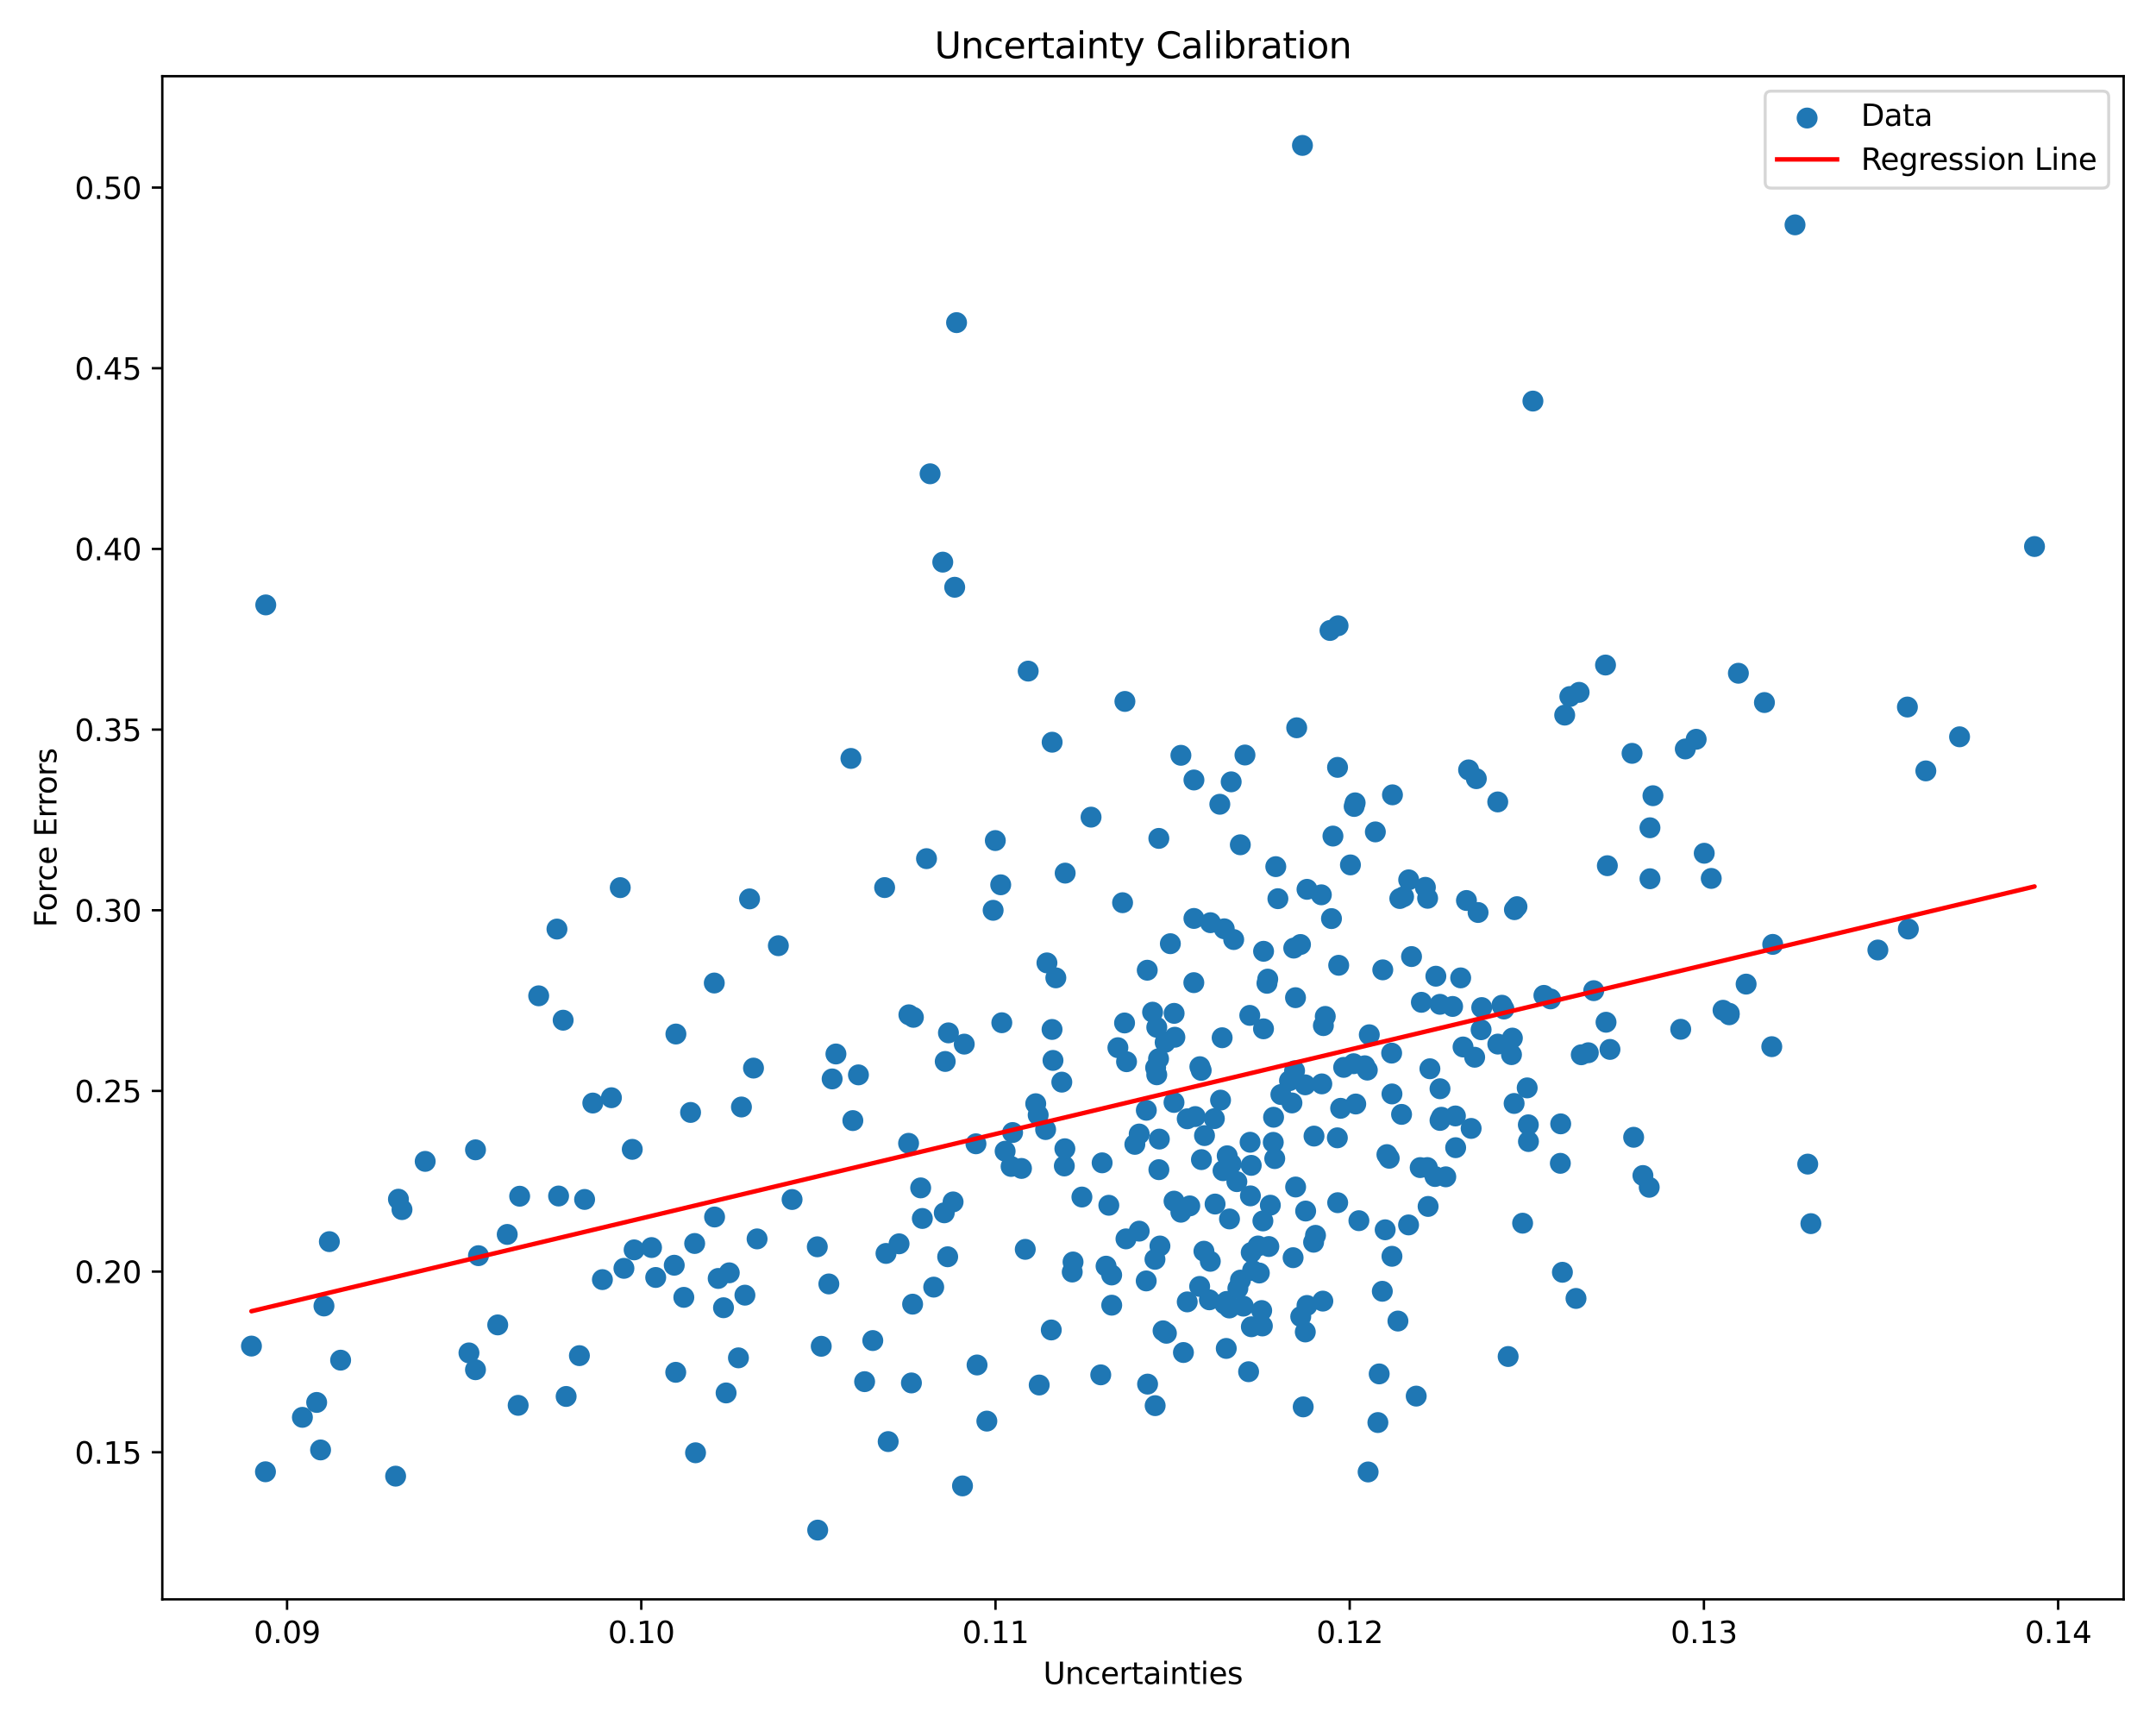 <?xml version="1.0" encoding="utf-8" standalone="no"?>
<!DOCTYPE svg PUBLIC "-//W3C//DTD SVG 1.1//EN"
  "http://www.w3.org/Graphics/SVG/1.1/DTD/svg11.dtd">
<svg xmlns:xlink="http://www.w3.org/1999/xlink" width="720pt" height="576pt" viewBox="0 0 720 576" xmlns="http://www.w3.org/2000/svg" version="1.1">
 <defs>
  <style type="text/css">*{stroke-linejoin: round; stroke-linecap: butt}</style>
 </defs>
 <g id="figure_1">
  <g id="patch_1">
   <path d="M 0 576 
L 720 576 
L 720 0 
L 0 0 
z
" style="fill: #ffffff"/>
  </g>
  <g id="axes_1">
   <g id="patch_2">
    <path d="M 54.2 534.04 
L 709.2 534.04 
L 709.2 25.44 
L 54.2 25.44 
z
" style="fill: #ffffff"/>
   </g>
   <g id="PathCollection_1">
    <defs>
     <path id="mfad37b69a9" d="M 0 3 
C 0.796 3 1.559 2.684 2.121 2.121 
C 2.684 1.559 3 0.796 3 0 
C 3 -0.796 2.684 -1.559 2.121 -2.121 
C 1.559 -2.684 0.796 -3 0 -3 
C -0.796 -3 -1.559 -2.684 -2.121 -2.121 
C -2.684 -1.559 -3 -0.796 -3 0 
C -3 0.796 -2.684 1.559 -2.121 2.121 
C -1.559 2.684 -0.796 3 0 3 
z
" style="stroke: #1f77b4"/>
    </defs>
    <g clip-path="url(#p75453ca74e)">
     <use xlink:href="#mfad37b69a9" x="204.183" y="366.544" style="fill: #1f77b4; stroke: #1f77b4"/>
     <use xlink:href="#mfad37b69a9" x="517.806" y="333.55" style="fill: #1f77b4; stroke: #1f77b4"/>
     <use xlink:href="#mfad37b69a9" x="304.371" y="461.781" style="fill: #1f77b4; stroke: #1f77b4"/>
     <use xlink:href="#mfad37b69a9" x="501.569" y="335.662" style="fill: #1f77b4; stroke: #1f77b4"/>
     <use xlink:href="#mfad37b69a9" x="242.481" y="465.12" style="fill: #1f77b4; stroke: #1f77b4"/>
     <use xlink:href="#mfad37b69a9" x="532.23" y="330.797" style="fill: #1f77b4; stroke: #1f77b4"/>
     <use xlink:href="#mfad37b69a9" x="107.058" y="484.153" style="fill: #1f77b4; stroke: #1f77b4"/>
     <use xlink:href="#mfad37b69a9" x="329.56" y="474.526" style="fill: #1f77b4; stroke: #1f77b4"/>
     <use xlink:href="#mfad37b69a9" x="480.893" y="363.546" style="fill: #1f77b4; stroke: #1f77b4"/>
     <use xlink:href="#mfad37b69a9" x="392.101" y="338.375" style="fill: #1f77b4; stroke: #1f77b4"/>
     <use xlink:href="#mfad37b69a9" x="425.702" y="386.871" style="fill: #1f77b4; stroke: #1f77b4"/>
     <use xlink:href="#mfad37b69a9" x="225.72" y="345.274" style="fill: #1f77b4; stroke: #1f77b4"/>
     <use xlink:href="#mfad37b69a9" x="361.303" y="399.705" style="fill: #1f77b4; stroke: #1f77b4"/>
     <use xlink:href="#mfad37b69a9" x="319.447" y="107.73" style="fill: #1f77b4; stroke: #1f77b4"/>
     <use xlink:href="#mfad37b69a9" x="186.542" y="399.365" style="fill: #1f77b4; stroke: #1f77b4"/>
     <use xlink:href="#mfad37b69a9" x="386.898" y="353.528" style="fill: #1f77b4; stroke: #1f77b4"/>
     <use xlink:href="#mfad37b69a9" x="351.648" y="354.091" style="fill: #1f77b4; stroke: #1f77b4"/>
     <use xlink:href="#mfad37b69a9" x="434.957" y="48.558" style="fill: #1f77b4; stroke: #1f77b4"/>
     <use xlink:href="#mfad37b69a9" x="421.971" y="317.647" style="fill: #1f77b4; stroke: #1f77b4"/>
     <use xlink:href="#mfad37b69a9" x="480.88" y="335.355" style="fill: #1f77b4; stroke: #1f77b4"/>
     <use xlink:href="#mfad37b69a9" x="284.809" y="374.18" style="fill: #1f77b4; stroke: #1f77b4"/>
     <use xlink:href="#mfad37b69a9" x="432.675" y="396.358" style="fill: #1f77b4; stroke: #1f77b4"/>
     <use xlink:href="#mfad37b69a9" x="444.647" y="306.733" style="fill: #1f77b4; stroke: #1f77b4"/>
     <use xlink:href="#mfad37b69a9" x="452.555" y="268.081" style="fill: #1f77b4; stroke: #1f77b4"/>
     <use xlink:href="#mfad37b69a9" x="417.471" y="381.412" style="fill: #1f77b4; stroke: #1f77b4"/>
     <use xlink:href="#mfad37b69a9" x="474.671" y="334.683" style="fill: #1f77b4; stroke: #1f77b4"/>
     <use xlink:href="#mfad37b69a9" x="536.166" y="222.065" style="fill: #1f77b4; stroke: #1f77b4"/>
     <use xlink:href="#mfad37b69a9" x="528.066" y="352.202" style="fill: #1f77b4; stroke: #1f77b4"/>
     <use xlink:href="#mfad37b69a9" x="272.938" y="416.322" style="fill: #1f77b4; stroke: #1f77b4"/>
     <use xlink:href="#mfad37b69a9" x="464.743" y="351.648" style="fill: #1f77b4; stroke: #1f77b4"/>
     <use xlink:href="#mfad37b69a9" x="408.838" y="310.136" style="fill: #1f77b4; stroke: #1f77b4"/>
     <use xlink:href="#mfad37b69a9" x="575.414" y="337.34" style="fill: #1f77b4; stroke: #1f77b4"/>
     <use xlink:href="#mfad37b69a9" x="487.798" y="326.527" style="fill: #1f77b4; stroke: #1f77b4"/>
     <use xlink:href="#mfad37b69a9" x="375.665" y="234.218" style="fill: #1f77b4; stroke: #1f77b4"/>
     <use xlink:href="#mfad37b69a9" x="592.005" y="315.346" style="fill: #1f77b4; stroke: #1f77b4"/>
     <use xlink:href="#mfad37b69a9" x="409.511" y="450.26" style="fill: #1f77b4; stroke: #1f77b4"/>
     <use xlink:href="#mfad37b69a9" x="417.846" y="418.223" style="fill: #1f77b4; stroke: #1f77b4"/>
     <use xlink:href="#mfad37b69a9" x="376.211" y="354.518" style="fill: #1f77b4; stroke: #1f77b4"/>
     <use xlink:href="#mfad37b69a9" x="468.055" y="372.108" style="fill: #1f77b4; stroke: #1f77b4"/>
     <use xlink:href="#mfad37b69a9" x="463.164" y="385.539" style="fill: #1f77b4; stroke: #1f77b4"/>
     <use xlink:href="#mfad37b69a9" x="259.935" y="315.784" style="fill: #1f77b4; stroke: #1f77b4"/>
     <use xlink:href="#mfad37b69a9" x="387.01" y="390.565" style="fill: #1f77b4; stroke: #1f77b4"/>
     <use xlink:href="#mfad37b69a9" x="417.578" y="399.322" style="fill: #1f77b4; stroke: #1f77b4"/>
     <use xlink:href="#mfad37b69a9" x="337.657" y="389.494" style="fill: #1f77b4; stroke: #1f77b4"/>
     <use xlink:href="#mfad37b69a9" x="636.98" y="236.091" style="fill: #1f77b4; stroke: #1f77b4"/>
     <use xlink:href="#mfad37b69a9" x="426.05" y="289.383" style="fill: #1f77b4; stroke: #1f77b4"/>
     <use xlink:href="#mfad37b69a9" x="545.558" y="379.754" style="fill: #1f77b4; stroke: #1f77b4"/>
     <use xlink:href="#mfad37b69a9" x="382.815" y="370.735" style="fill: #1f77b4; stroke: #1f77b4"/>
     <use xlink:href="#mfad37b69a9" x="436.024" y="404.383" style="fill: #1f77b4; stroke: #1f77b4"/>
     <use xlink:href="#mfad37b69a9" x="510.008" y="363.26" style="fill: #1f77b4; stroke: #1f77b4"/>
     <use xlink:href="#mfad37b69a9" x="355.432" y="389.331" style="fill: #1f77b4; stroke: #1f77b4"/>
     <use xlink:href="#mfad37b69a9" x="462.58" y="410.644" style="fill: #1f77b4; stroke: #1f77b4"/>
     <use xlink:href="#mfad37b69a9" x="461.782" y="323.847" style="fill: #1f77b4; stroke: #1f77b4"/>
     <use xlink:href="#mfad37b69a9" x="441.766" y="434.456" style="fill: #1f77b4; stroke: #1f77b4"/>
     <use xlink:href="#mfad37b69a9" x="349.187" y="377.173" style="fill: #1f77b4; stroke: #1f77b4"/>
     <use xlink:href="#mfad37b69a9" x="386.996" y="279.953" style="fill: #1f77b4; stroke: #1f77b4"/>
     <use xlink:href="#mfad37b69a9" x="225.167" y="422.478" style="fill: #1f77b4; stroke: #1f77b4"/>
     <use xlink:href="#mfad37b69a9" x="158.79" y="457.37" style="fill: #1f77b4; stroke: #1f77b4"/>
     <use xlink:href="#mfad37b69a9" x="569.133" y="284.913" style="fill: #1f77b4; stroke: #1f77b4"/>
     <use xlink:href="#mfad37b69a9" x="396.472" y="373.581" style="fill: #1f77b4; stroke: #1f77b4"/>
     <use xlink:href="#mfad37b69a9" x="481.378" y="373.071" style="fill: #1f77b4; stroke: #1f77b4"/>
     <use xlink:href="#mfad37b69a9" x="404.185" y="421.173" style="fill: #1f77b4; stroke: #1f77b4"/>
     <use xlink:href="#mfad37b69a9" x="239.839" y="426.892" style="fill: #1f77b4; stroke: #1f77b4"/>
     <use xlink:href="#mfad37b69a9" x="326.291" y="455.785" style="fill: #1f77b4; stroke: #1f77b4"/>
     <use xlink:href="#mfad37b69a9" x="510.388" y="375.588" style="fill: #1f77b4; stroke: #1f77b4"/>
     <use xlink:href="#mfad37b69a9" x="173.04" y="469.262" style="fill: #1f77b4; stroke: #1f77b4"/>
     <use xlink:href="#mfad37b69a9" x="482.822" y="392.958" style="fill: #1f77b4; stroke: #1f77b4"/>
     <use xlink:href="#mfad37b69a9" x="295.425" y="296.375" style="fill: #1f77b4; stroke: #1f77b4"/>
     <use xlink:href="#mfad37b69a9" x="467.469" y="300.028" style="fill: #1f77b4; stroke: #1f77b4"/>
     <use xlink:href="#mfad37b69a9" x="335.664" y="384.404" style="fill: #1f77b4; stroke: #1f77b4"/>
     <use xlink:href="#mfad37b69a9" x="452.754" y="368.642" style="fill: #1f77b4; stroke: #1f77b4"/>
     <use xlink:href="#mfad37b69a9" x="537.655" y="350.412" style="fill: #1f77b4; stroke: #1f77b4"/>
     <use xlink:href="#mfad37b69a9" x="397.32" y="402.662" style="fill: #1f77b4; stroke: #1f77b4"/>
     <use xlink:href="#mfad37b69a9" x="385.704" y="420.504" style="fill: #1f77b4; stroke: #1f77b4"/>
     <use xlink:href="#mfad37b69a9" x="477.519" y="356.873" style="fill: #1f77b4; stroke: #1f77b4"/>
     <use xlink:href="#mfad37b69a9" x="241.617" y="436.67" style="fill: #1f77b4; stroke: #1f77b4"/>
     <use xlink:href="#mfad37b69a9" x="441.943" y="342.468" style="fill: #1f77b4; stroke: #1f77b4"/>
     <use xlink:href="#mfad37b69a9" x="370.294" y="402.456" style="fill: #1f77b4; stroke: #1f77b4"/>
     <use xlink:href="#mfad37b69a9" x="382.779" y="427.719" style="fill: #1f77b4; stroke: #1f77b4"/>
     <use xlink:href="#mfad37b69a9" x="505.059" y="346.631" style="fill: #1f77b4; stroke: #1f77b4"/>
     <use xlink:href="#mfad37b69a9" x="441.267" y="298.793" style="fill: #1f77b4; stroke: #1f77b4"/>
     <use xlink:href="#mfad37b69a9" x="368.06" y="388.285" style="fill: #1f77b4; stroke: #1f77b4"/>
     <use xlink:href="#mfad37b69a9" x="480.892" y="374.123" style="fill: #1f77b4; stroke: #1f77b4"/>
     <use xlink:href="#mfad37b69a9" x="388.408" y="444.372" style="fill: #1f77b4; stroke: #1f77b4"/>
     <use xlink:href="#mfad37b69a9" x="398.714" y="306.681" style="fill: #1f77b4; stroke: #1f77b4"/>
     <use xlink:href="#mfad37b69a9" x="410.594" y="407.02" style="fill: #1f77b4; stroke: #1f77b4"/>
     <use xlink:href="#mfad37b69a9" x="351.365" y="247.835" style="fill: #1f77b4; stroke: #1f77b4"/>
     <use xlink:href="#mfad37b69a9" x="436.476" y="296.959" style="fill: #1f77b4; stroke: #1f77b4"/>
     <use xlink:href="#mfad37b69a9" x="522.534" y="238.787" style="fill: #1f77b4; stroke: #1f77b4"/>
     <use xlink:href="#mfad37b69a9" x="552.006" y="265.699" style="fill: #1f77b4; stroke: #1f77b4"/>
     <use xlink:href="#mfad37b69a9" x="373.326" y="349.842" style="fill: #1f77b4; stroke: #1f77b4"/>
     <use xlink:href="#mfad37b69a9" x="471.382" y="319.408" style="fill: #1f77b4; stroke: #1f77b4"/>
     <use xlink:href="#mfad37b69a9" x="430.635" y="360.858" style="fill: #1f77b4; stroke: #1f77b4"/>
     <use xlink:href="#mfad37b69a9" x="264.518" y="400.532" style="fill: #1f77b4; stroke: #1f77b4"/>
     <use xlink:href="#mfad37b69a9" x="411.138" y="388.656" style="fill: #1f77b4; stroke: #1f77b4"/>
     <use xlink:href="#mfad37b69a9" x="351.077" y="444.091" style="fill: #1f77b4; stroke: #1f77b4"/>
     <use xlink:href="#mfad37b69a9" x="250.316" y="300.153" style="fill: #1f77b4; stroke: #1f77b4"/>
     <use xlink:href="#mfad37b69a9" x="274.257" y="449.54" style="fill: #1f77b4; stroke: #1f77b4"/>
     <use xlink:href="#mfad37b69a9" x="446.72" y="401.594" style="fill: #1f77b4; stroke: #1f77b4"/>
     <use xlink:href="#mfad37b69a9" x="352.599" y="326.511" style="fill: #1f77b4; stroke: #1f77b4"/>
     <use xlink:href="#mfad37b69a9" x="432.636" y="333.138" style="fill: #1f77b4; stroke: #1f77b4"/>
     <use xlink:href="#mfad37b69a9" x="389.104" y="348.064" style="fill: #1f77b4; stroke: #1f77b4"/>
     <use xlink:href="#mfad37b69a9" x="189.063" y="466.296" style="fill: #1f77b4; stroke: #1f77b4"/>
     <use xlink:href="#mfad37b69a9" x="307.462" y="396.65" style="fill: #1f77b4; stroke: #1f77b4"/>
     <use xlink:href="#mfad37b69a9" x="446.674" y="256.235" style="fill: #1f77b4; stroke: #1f77b4"/>
     <use xlink:href="#mfad37b69a9" x="435.208" y="469.775" style="fill: #1f77b4; stroke: #1f77b4"/>
     <use xlink:href="#mfad37b69a9" x="411.997" y="313.729" style="fill: #1f77b4; stroke: #1f77b4"/>
     <use xlink:href="#mfad37b69a9" x="295.882" y="418.537" style="fill: #1f77b4; stroke: #1f77b4"/>
     <use xlink:href="#mfad37b69a9" x="401.14" y="357.412" style="fill: #1f77b4; stroke: #1f77b4"/>
     <use xlink:href="#mfad37b69a9" x="423.101" y="328.335" style="fill: #1f77b4; stroke: #1f77b4"/>
     <use xlink:href="#mfad37b69a9" x="374.887" y="301.426" style="fill: #1f77b4; stroke: #1f77b4"/>
     <use xlink:href="#mfad37b69a9" x="392.06" y="368.118" style="fill: #1f77b4; stroke: #1f77b4"/>
     <use xlink:href="#mfad37b69a9" x="343.366" y="224.093" style="fill: #1f77b4; stroke: #1f77b4"/>
     <use xlink:href="#mfad37b69a9" x="414.253" y="427.444" style="fill: #1f77b4; stroke: #1f77b4"/>
     <use xlink:href="#mfad37b69a9" x="371.262" y="435.821" style="fill: #1f77b4; stroke: #1f77b4"/>
     <use xlink:href="#mfad37b69a9" x="378.985" y="382.116" style="fill: #1f77b4; stroke: #1f77b4"/>
     <use xlink:href="#mfad37b69a9" x="409.012" y="435.456" style="fill: #1f77b4; stroke: #1f77b4"/>
     <use xlink:href="#mfad37b69a9" x="603.694" y="388.709" style="fill: #1f77b4; stroke: #1f77b4"/>
     <use xlink:href="#mfad37b69a9" x="246.604" y="453.402" style="fill: #1f77b4; stroke: #1f77b4"/>
     <use xlink:href="#mfad37b69a9" x="399.159" y="372.837" style="fill: #1f77b4; stroke: #1f77b4"/>
     <use xlink:href="#mfad37b69a9" x="577.484" y="338.345" style="fill: #1f77b4; stroke: #1f77b4"/>
     <use xlink:href="#mfad37b69a9" x="132.117" y="492.909" style="fill: #1f77b4; stroke: #1f77b4"/>
     <use xlink:href="#mfad37b69a9" x="338.159" y="378.167" style="fill: #1f77b4; stroke: #1f77b4"/>
     <use xlink:href="#mfad37b69a9" x="494.825" y="336.44" style="fill: #1f77b4; stroke: #1f77b4"/>
     <use xlink:href="#mfad37b69a9" x="364.36" y="272.855" style="fill: #1f77b4; stroke: #1f77b4"/>
     <use xlink:href="#mfad37b69a9" x="530.424" y="351.525" style="fill: #1f77b4; stroke: #1f77b4"/>
     <use xlink:href="#mfad37b69a9" x="479.223" y="392.852" style="fill: #1f77b4; stroke: #1f77b4"/>
     <use xlink:href="#mfad37b69a9" x="421.342" y="437.608" style="fill: #1f77b4; stroke: #1f77b4"/>
     <use xlink:href="#mfad37b69a9" x="408.136" y="346.515" style="fill: #1f77b4; stroke: #1f77b4"/>
     <use xlink:href="#mfad37b69a9" x="385.765" y="469.367" style="fill: #1f77b4; stroke: #1f77b4"/>
     <use xlink:href="#mfad37b69a9" x="159.783" y="419.285" style="fill: #1f77b4; stroke: #1f77b4"/>
     <use xlink:href="#mfad37b69a9" x="442.574" y="339.396" style="fill: #1f77b4; stroke: #1f77b4"/>
     <use xlink:href="#mfad37b69a9" x="371.244" y="425.734" style="fill: #1f77b4; stroke: #1f77b4"/>
     <use xlink:href="#mfad37b69a9" x="457.28" y="345.516" style="fill: #1f77b4; stroke: #1f77b4"/>
     <use xlink:href="#mfad37b69a9" x="392.351" y="346.349" style="fill: #1f77b4; stroke: #1f77b4"/>
     <use xlink:href="#mfad37b69a9" x="423.363" y="326.936" style="fill: #1f77b4; stroke: #1f77b4"/>
     <use xlink:href="#mfad37b69a9" x="491.291" y="376.795" style="fill: #1f77b4; stroke: #1f77b4"/>
     <use xlink:href="#mfad37b69a9" x="376.022" y="413.677" style="fill: #1f77b4; stroke: #1f77b4"/>
     <use xlink:href="#mfad37b69a9" x="195.229" y="400.512" style="fill: #1f77b4; stroke: #1f77b4"/>
     <use xlink:href="#mfad37b69a9" x="414.207" y="282.083" style="fill: #1f77b4; stroke: #1f77b4"/>
     <use xlink:href="#mfad37b69a9" x="461.628" y="431.177" style="fill: #1f77b4; stroke: #1f77b4"/>
     <use xlink:href="#mfad37b69a9" x="415.219" y="436.134" style="fill: #1f77b4; stroke: #1f77b4"/>
     <use xlink:href="#mfad37b69a9" x="300.243" y="415.324" style="fill: #1f77b4; stroke: #1f77b4"/>
     <use xlink:href="#mfad37b69a9" x="358.077" y="424.747" style="fill: #1f77b4; stroke: #1f77b4"/>
     <use xlink:href="#mfad37b69a9" x="438.678" y="414.797" style="fill: #1f77b4; stroke: #1f77b4"/>
     <use xlink:href="#mfad37b69a9" x="394.356" y="404.776" style="fill: #1f77b4; stroke: #1f77b4"/>
     <use xlink:href="#mfad37b69a9" x="411.156" y="261.07" style="fill: #1f77b4; stroke: #1f77b4"/>
     <use xlink:href="#mfad37b69a9" x="310.607" y="158.206" style="fill: #1f77b4; stroke: #1f77b4"/>
     <use xlink:href="#mfad37b69a9" x="526.311" y="433.566" style="fill: #1f77b4; stroke: #1f77b4"/>
     <use xlink:href="#mfad37b69a9" x="425.21" y="381.449" style="fill: #1f77b4; stroke: #1f77b4"/>
     <use xlink:href="#mfad37b69a9" x="238.637" y="406.372" style="fill: #1f77b4; stroke: #1f77b4"/>
     <use xlink:href="#mfad37b69a9" x="488.586" y="349.6" style="fill: #1f77b4; stroke: #1f77b4"/>
     <use xlink:href="#mfad37b69a9" x="407.603" y="367.346" style="fill: #1f77b4; stroke: #1f77b4"/>
     <use xlink:href="#mfad37b69a9" x="508.48" y="408.438" style="fill: #1f77b4; stroke: #1f77b4"/>
     <use xlink:href="#mfad37b69a9" x="398.72" y="260.448" style="fill: #1f77b4; stroke: #1f77b4"/>
     <use xlink:href="#mfad37b69a9" x="404.236" y="308.098" style="fill: #1f77b4; stroke: #1f77b4"/>
     <use xlink:href="#mfad37b69a9" x="504.764" y="352.162" style="fill: #1f77b4; stroke: #1f77b4"/>
     <use xlink:href="#mfad37b69a9" x="369.373" y="422.79" style="fill: #1f77b4; stroke: #1f77b4"/>
     <use xlink:href="#mfad37b69a9" x="464.845" y="419.493" style="fill: #1f77b4; stroke: #1f77b4"/>
     <use xlink:href="#mfad37b69a9" x="389.52" y="445.196" style="fill: #1f77b4; stroke: #1f77b4"/>
     <use xlink:href="#mfad37b69a9" x="409.825" y="385.932" style="fill: #1f77b4; stroke: #1f77b4"/>
     <use xlink:href="#mfad37b69a9" x="591.688" y="349.497" style="fill: #1f77b4; stroke: #1f77b4"/>
     <use xlink:href="#mfad37b69a9" x="490.439" y="257.074" style="fill: #1f77b4; stroke: #1f77b4"/>
     <use xlink:href="#mfad37b69a9" x="141.993" y="387.799" style="fill: #1f77b4; stroke: #1f77b4"/>
     <use xlink:href="#mfad37b69a9" x="355.615" y="383.581" style="fill: #1f77b4; stroke: #1f77b4"/>
     <use xlink:href="#mfad37b69a9" x="418.301" y="424.216" style="fill: #1f77b4; stroke: #1f77b4"/>
     <use xlink:href="#mfad37b69a9" x="476.667" y="389.866" style="fill: #1f77b4; stroke: #1f77b4"/>
     <use xlink:href="#mfad37b69a9" x="466.841" y="441.116" style="fill: #1f77b4; stroke: #1f77b4"/>
     <use xlink:href="#mfad37b69a9" x="435.906" y="444.758" style="fill: #1f77b4; stroke: #1f77b4"/>
     <use xlink:href="#mfad37b69a9" x="273.072" y="510.922" style="fill: #1f77b4; stroke: #1f77b4"/>
     <use xlink:href="#mfad37b69a9" x="316.477" y="419.649" style="fill: #1f77b4; stroke: #1f77b4"/>
     <use xlink:href="#mfad37b69a9" x="413.389" y="430.209" style="fill: #1f77b4; stroke: #1f77b4"/>
     <use xlink:href="#mfad37b69a9" x="396.482" y="434.718" style="fill: #1f77b4; stroke: #1f77b4"/>
     <use xlink:href="#mfad37b69a9" x="386.307" y="343.038" style="fill: #1f77b4; stroke: #1f77b4"/>
     <use xlink:href="#mfad37b69a9" x="599.452" y="75.083" style="fill: #1f77b4; stroke: #1f77b4"/>
     <use xlink:href="#mfad37b69a9" x="334.191" y="295.446" style="fill: #1f77b4; stroke: #1f77b4"/>
     <use xlink:href="#mfad37b69a9" x="503.647" y="452.957" style="fill: #1f77b4; stroke: #1f77b4"/>
     <use xlink:href="#mfad37b69a9" x="218.974" y="426.564" style="fill: #1f77b4; stroke: #1f77b4"/>
     <use xlink:href="#mfad37b69a9" x="197.968" y="368.32" style="fill: #1f77b4; stroke: #1f77b4"/>
     <use xlink:href="#mfad37b69a9" x="392.072" y="401.076" style="fill: #1f77b4; stroke: #1f77b4"/>
     <use xlink:href="#mfad37b69a9" x="355.715" y="291.546" style="fill: #1f77b4; stroke: #1f77b4"/>
     <use xlink:href="#mfad37b69a9" x="83.973" y="449.473" style="fill: #1f77b4; stroke: #1f77b4"/>
     <use xlink:href="#mfad37b69a9" x="456.888" y="491.508" style="fill: #1f77b4; stroke: #1f77b4"/>
     <use xlink:href="#mfad37b69a9" x="455.767" y="355.873" style="fill: #1f77b4; stroke: #1f77b4"/>
     <use xlink:href="#mfad37b69a9" x="627.119" y="317.22" style="fill: #1f77b4; stroke: #1f77b4"/>
     <use xlink:href="#mfad37b69a9" x="158.798" y="383.946" style="fill: #1f77b4; stroke: #1f77b4"/>
     <use xlink:href="#mfad37b69a9" x="444.154" y="210.522" style="fill: #1f77b4; stroke: #1f77b4"/>
     <use xlink:href="#mfad37b69a9" x="485.102" y="336.068" style="fill: #1f77b4; stroke: #1f77b4"/>
     <use xlink:href="#mfad37b69a9" x="470.433" y="293.79" style="fill: #1f77b4; stroke: #1f77b4"/>
     <use xlink:href="#mfad37b69a9" x="231.988" y="415.216" style="fill: #1f77b4; stroke: #1f77b4"/>
     <use xlink:href="#mfad37b69a9" x="358.346" y="421.393" style="fill: #1f77b4; stroke: #1f77b4"/>
     <use xlink:href="#mfad37b69a9" x="446.852" y="208.947" style="fill: #1f77b4; stroke: #1f77b4"/>
     <use xlink:href="#mfad37b69a9" x="291.469" y="447.63" style="fill: #1f77b4; stroke: #1f77b4"/>
     <use xlink:href="#mfad37b69a9" x="311.814" y="429.789" style="fill: #1f77b4; stroke: #1f77b4"/>
     <use xlink:href="#mfad37b69a9" x="318.288" y="401.338" style="fill: #1f77b4; stroke: #1f77b4"/>
     <use xlink:href="#mfad37b69a9" x="207.138" y="296.394" style="fill: #1f77b4; stroke: #1f77b4"/>
     <use xlink:href="#mfad37b69a9" x="548.655" y="392.522" style="fill: #1f77b4; stroke: #1f77b4"/>
     <use xlink:href="#mfad37b69a9" x="589.236" y="234.589" style="fill: #1f77b4; stroke: #1f77b4"/>
     <use xlink:href="#mfad37b69a9" x="166.216" y="442.401" style="fill: #1f77b4; stroke: #1f77b4"/>
     <use xlink:href="#mfad37b69a9" x="551.007" y="276.402" style="fill: #1f77b4; stroke: #1f77b4"/>
     <use xlink:href="#mfad37b69a9" x="109.991" y="414.6" style="fill: #1f77b4; stroke: #1f77b4"/>
     <use xlink:href="#mfad37b69a9" x="435.872" y="362.241" style="fill: #1f77b4; stroke: #1f77b4"/>
     <use xlink:href="#mfad37b69a9" x="431.449" y="368.286" style="fill: #1f77b4; stroke: #1f77b4"/>
     <use xlink:href="#mfad37b69a9" x="277.891" y="360.265" style="fill: #1f77b4; stroke: #1f77b4"/>
     <use xlink:href="#mfad37b69a9" x="465.015" y="265.406" style="fill: #1f77b4; stroke: #1f77b4"/>
     <use xlink:href="#mfad37b69a9" x="304.769" y="435.478" style="fill: #1f77b4; stroke: #1f77b4"/>
     <use xlink:href="#mfad37b69a9" x="385.925" y="356.524" style="fill: #1f77b4; stroke: #1f77b4"/>
     <use xlink:href="#mfad37b69a9" x="332.387" y="280.674" style="fill: #1f77b4; stroke: #1f77b4"/>
     <use xlink:href="#mfad37b69a9" x="188.066" y="340.659" style="fill: #1f77b4; stroke: #1f77b4"/>
     <use xlink:href="#mfad37b69a9" x="417.368" y="339.049" style="fill: #1f77b4; stroke: #1f77b4"/>
     <use xlink:href="#mfad37b69a9" x="561.279" y="343.692" style="fill: #1f77b4; stroke: #1f77b4"/>
     <use xlink:href="#mfad37b69a9" x="463.931" y="386.758" style="fill: #1f77b4; stroke: #1f77b4"/>
     <use xlink:href="#mfad37b69a9" x="580.537" y="224.806" style="fill: #1f77b4; stroke: #1f77b4"/>
     <use xlink:href="#mfad37b69a9" x="550.758" y="396.449" style="fill: #1f77b4; stroke: #1f77b4"/>
     <use xlink:href="#mfad37b69a9" x="383.125" y="323.969" style="fill: #1f77b4; stroke: #1f77b4"/>
     <use xlink:href="#mfad37b69a9" x="494.618" y="343.837" style="fill: #1f77b4; stroke: #1f77b4"/>
     <use xlink:href="#mfad37b69a9" x="156.611" y="451.754" style="fill: #1f77b4; stroke: #1f77b4"/>
     <use xlink:href="#mfad37b69a9" x="545.03" y="251.551" style="fill: #1f77b4; stroke: #1f77b4"/>
     <use xlink:href="#mfad37b69a9" x="334.557" y="341.505" style="fill: #1f77b4; stroke: #1f77b4"/>
     <use xlink:href="#mfad37b69a9" x="201.173" y="427.279" style="fill: #1f77b4; stroke: #1f77b4"/>
     <use xlink:href="#mfad37b69a9" x="193.494" y="452.667" style="fill: #1f77b4; stroke: #1f77b4"/>
     <use xlink:href="#mfad37b69a9" x="474.274" y="389.873" style="fill: #1f77b4; stroke: #1f77b4"/>
     <use xlink:href="#mfad37b69a9" x="225.665" y="458.233" style="fill: #1f77b4; stroke: #1f77b4"/>
     <use xlink:href="#mfad37b69a9" x="450.98" y="288.804" style="fill: #1f77b4; stroke: #1f77b4"/>
     <use xlink:href="#mfad37b69a9" x="536.778" y="289.07" style="fill: #1f77b4; stroke: #1f77b4"/>
     <use xlink:href="#mfad37b69a9" x="347.043" y="462.476" style="fill: #1f77b4; stroke: #1f77b4"/>
     <use xlink:href="#mfad37b69a9" x="384.909" y="337.98" style="fill: #1f77b4; stroke: #1f77b4"/>
     <use xlink:href="#mfad37b69a9" x="325.921" y="381.923" style="fill: #1f77b4; stroke: #1f77b4"/>
     <use xlink:href="#mfad37b69a9" x="88.65" y="491.444" style="fill: #1f77b4; stroke: #1f77b4"/>
     <use xlink:href="#mfad37b69a9" x="316.733" y="344.889" style="fill: #1f77b4; stroke: #1f77b4"/>
     <use xlink:href="#mfad37b69a9" x="417.893" y="443.025" style="fill: #1f77b4; stroke: #1f77b4"/>
     <use xlink:href="#mfad37b69a9" x="407.362" y="268.553" style="fill: #1f77b4; stroke: #1f77b4"/>
     <use xlink:href="#mfad37b69a9" x="452.221" y="269.286" style="fill: #1f77b4; stroke: #1f77b4"/>
     <use xlink:href="#mfad37b69a9" x="284.169" y="253.253" style="fill: #1f77b4; stroke: #1f77b4"/>
     <use xlink:href="#mfad37b69a9" x="395.209" y="451.622" style="fill: #1f77b4; stroke: #1f77b4"/>
     <use xlink:href="#mfad37b69a9" x="470.393" y="409.016" style="fill: #1f77b4; stroke: #1f77b4"/>
     <use xlink:href="#mfad37b69a9" x="416.971" y="458.035" style="fill: #1f77b4; stroke: #1f77b4"/>
     <use xlink:href="#mfad37b69a9" x="413.052" y="394.565" style="fill: #1f77b4; stroke: #1f77b4"/>
     <use xlink:href="#mfad37b69a9" x="238.537" y="328.243" style="fill: #1f77b4; stroke: #1f77b4"/>
     <use xlink:href="#mfad37b69a9" x="402.246" y="379.189" style="fill: #1f77b4; stroke: #1f77b4"/>
     <use xlink:href="#mfad37b69a9" x="577.469" y="338.849" style="fill: #1f77b4; stroke: #1f77b4"/>
     <use xlink:href="#mfad37b69a9" x="318.823" y="196.096" style="fill: #1f77b4; stroke: #1f77b4"/>
     <use xlink:href="#mfad37b69a9" x="342.389" y="417.178" style="fill: #1f77b4; stroke: #1f77b4"/>
     <use xlink:href="#mfad37b69a9" x="476.009" y="296.291" style="fill: #1f77b4; stroke: #1f77b4"/>
     <use xlink:href="#mfad37b69a9" x="500.195" y="348.634" style="fill: #1f77b4; stroke: #1f77b4"/>
     <use xlink:href="#mfad37b69a9" x="105.753" y="468.293" style="fill: #1f77b4; stroke: #1f77b4"/>
     <use xlink:href="#mfad37b69a9" x="88.752" y="201.989" style="fill: #1f77b4; stroke: #1f77b4"/>
     <use xlink:href="#mfad37b69a9" x="341.128" y="390.156" style="fill: #1f77b4; stroke: #1f77b4"/>
     <use xlink:href="#mfad37b69a9" x="679.427" y="182.491" style="fill: #1f77b4; stroke: #1f77b4"/>
     <use xlink:href="#mfad37b69a9" x="424.231" y="402.435" style="fill: #1f77b4; stroke: #1f77b4"/>
     <use xlink:href="#mfad37b69a9" x="420.552" y="425.076" style="fill: #1f77b4; stroke: #1f77b4"/>
     <use xlink:href="#mfad37b69a9" x="456.615" y="357.323" style="fill: #1f77b4; stroke: #1f77b4"/>
     <use xlink:href="#mfad37b69a9" x="232.278" y="485.101" style="fill: #1f77b4; stroke: #1f77b4"/>
     <use xlink:href="#mfad37b69a9" x="489.723" y="300.688" style="fill: #1f77b4; stroke: #1f77b4"/>
     <use xlink:href="#mfad37b69a9" x="211.145" y="383.781" style="fill: #1f77b4; stroke: #1f77b4"/>
     <use xlink:href="#mfad37b69a9" x="571.476" y="293.316" style="fill: #1f77b4; stroke: #1f77b4"/>
     <use xlink:href="#mfad37b69a9" x="566.439" y="246.858" style="fill: #1f77b4; stroke: #1f77b4"/>
     <use xlink:href="#mfad37b69a9" x="402.051" y="417.793" style="fill: #1f77b4; stroke: #1f77b4"/>
     <use xlink:href="#mfad37b69a9" x="305.029" y="339.699" style="fill: #1f77b4; stroke: #1f77b4"/>
     <use xlink:href="#mfad37b69a9" x="417.855" y="389.132" style="fill: #1f77b4; stroke: #1f77b4"/>
     <use xlink:href="#mfad37b69a9" x="505.746" y="303.751" style="fill: #1f77b4; stroke: #1f77b4"/>
     <use xlink:href="#mfad37b69a9" x="208.362" y="423.517" style="fill: #1f77b4; stroke: #1f77b4"/>
     <use xlink:href="#mfad37b69a9" x="510.431" y="381.172" style="fill: #1f77b4; stroke: #1f77b4"/>
     <use xlink:href="#mfad37b69a9" x="308.014" y="406.862" style="fill: #1f77b4; stroke: #1f77b4"/>
     <use xlink:href="#mfad37b69a9" x="251.633" y="356.648" style="fill: #1f77b4; stroke: #1f77b4"/>
     <use xlink:href="#mfad37b69a9" x="400.629" y="429.556" style="fill: #1f77b4; stroke: #1f77b4"/>
     <use xlink:href="#mfad37b69a9" x="380.439" y="378.662" style="fill: #1f77b4; stroke: #1f77b4"/>
     <use xlink:href="#mfad37b69a9" x="230.618" y="371.459" style="fill: #1f77b4; stroke: #1f77b4"/>
     <use xlink:href="#mfad37b69a9" x="426.754" y="300.084" style="fill: #1f77b4; stroke: #1f77b4"/>
     <use xlink:href="#mfad37b69a9" x="243.544" y="425.008" style="fill: #1f77b4; stroke: #1f77b4"/>
     <use xlink:href="#mfad37b69a9" x="314.838" y="187.706" style="fill: #1f77b4; stroke: #1f77b4"/>
     <use xlink:href="#mfad37b69a9" x="286.677" y="358.914" style="fill: #1f77b4; stroke: #1f77b4"/>
     <use xlink:href="#mfad37b69a9" x="133.058" y="400.424" style="fill: #1f77b4; stroke: #1f77b4"/>
     <use xlink:href="#mfad37b69a9" x="521.768" y="424.832" style="fill: #1f77b4; stroke: #1f77b4"/>
     <use xlink:href="#mfad37b69a9" x="654.4" y="246.029" style="fill: #1f77b4; stroke: #1f77b4"/>
     <use xlink:href="#mfad37b69a9" x="505.644" y="368.46" style="fill: #1f77b4; stroke: #1f77b4"/>
     <use xlink:href="#mfad37b69a9" x="408.433" y="390.91" style="fill: #1f77b4; stroke: #1f77b4"/>
     <use xlink:href="#mfad37b69a9" x="436.471" y="435.913" style="fill: #1f77b4; stroke: #1f77b4"/>
     <use xlink:href="#mfad37b69a9" x="460.147" y="475.007" style="fill: #1f77b4; stroke: #1f77b4"/>
     <use xlink:href="#mfad37b69a9" x="409.633" y="434.564" style="fill: #1f77b4; stroke: #1f77b4"/>
     <use xlink:href="#mfad37b69a9" x="315.659" y="354.435" style="fill: #1f77b4; stroke: #1f77b4"/>
     <use xlink:href="#mfad37b69a9" x="486.116" y="383.227" style="fill: #1f77b4; stroke: #1f77b4"/>
     <use xlink:href="#mfad37b69a9" x="315.343" y="404.972" style="fill: #1f77b4; stroke: #1f77b4"/>
     <use xlink:href="#mfad37b69a9" x="288.741" y="461.354" style="fill: #1f77b4; stroke: #1f77b4"/>
     <use xlink:href="#mfad37b69a9" x="476.917" y="402.844" style="fill: #1f77b4; stroke: #1f77b4"/>
     <use xlink:href="#mfad37b69a9" x="492.465" y="353.028" style="fill: #1f77b4; stroke: #1f77b4"/>
     <use xlink:href="#mfad37b69a9" x="383.238" y="462.173" style="fill: #1f77b4; stroke: #1f77b4"/>
     <use xlink:href="#mfad37b69a9" x="309.41" y="286.713" style="fill: #1f77b4; stroke: #1f77b4"/>
     <use xlink:href="#mfad37b69a9" x="448.721" y="356.409" style="fill: #1f77b4; stroke: #1f77b4"/>
     <use xlink:href="#mfad37b69a9" x="228.365" y="433.203" style="fill: #1f77b4; stroke: #1f77b4"/>
     <use xlink:href="#mfad37b69a9" x="445.139" y="279.176" style="fill: #1f77b4; stroke: #1f77b4"/>
     <use xlink:href="#mfad37b69a9" x="179.896" y="332.517" style="fill: #1f77b4; stroke: #1f77b4"/>
     <use xlink:href="#mfad37b69a9" x="472.946" y="466.179" style="fill: #1f77b4; stroke: #1f77b4"/>
     <use xlink:href="#mfad37b69a9" x="185.998" y="310.228" style="fill: #1f77b4; stroke: #1f77b4"/>
     <use xlink:href="#mfad37b69a9" x="252.828" y="413.685" style="fill: #1f77b4; stroke: #1f77b4"/>
     <use xlink:href="#mfad37b69a9" x="486.038" y="372.632" style="fill: #1f77b4; stroke: #1f77b4"/>
     <use xlink:href="#mfad37b69a9" x="108.19" y="436.084" style="fill: #1f77b4; stroke: #1f77b4"/>
     <use xlink:href="#mfad37b69a9" x="425.311" y="373.063" style="fill: #1f77b4; stroke: #1f77b4"/>
     <use xlink:href="#mfad37b69a9" x="643.137" y="257.411" style="fill: #1f77b4; stroke: #1f77b4"/>
     <use xlink:href="#mfad37b69a9" x="211.77" y="417.349" style="fill: #1f77b4; stroke: #1f77b4"/>
     <use xlink:href="#mfad37b69a9" x="434.297" y="315.382" style="fill: #1f77b4; stroke: #1f77b4"/>
     <use xlink:href="#mfad37b69a9" x="447.71" y="370.082" style="fill: #1f77b4; stroke: #1f77b4"/>
     <use xlink:href="#mfad37b69a9" x="303.425" y="381.766" style="fill: #1f77b4; stroke: #1f77b4"/>
     <use xlink:href="#mfad37b69a9" x="604.747" y="408.587" style="fill: #1f77b4; stroke: #1f77b4"/>
     <use xlink:href="#mfad37b69a9" x="421.745" y="407.685" style="fill: #1f77b4; stroke: #1f77b4"/>
     <use xlink:href="#mfad37b69a9" x="321.428" y="496.161" style="fill: #1f77b4; stroke: #1f77b4"/>
     <use xlink:href="#mfad37b69a9" x="303.526" y="338.853" style="fill: #1f77b4; stroke: #1f77b4"/>
     <use xlink:href="#mfad37b69a9" x="521.082" y="388.45" style="fill: #1f77b4; stroke: #1f77b4"/>
     <use xlink:href="#mfad37b69a9" x="502.239" y="336.928" style="fill: #1f77b4; stroke: #1f77b4"/>
     <use xlink:href="#mfad37b69a9" x="345.885" y="368.545" style="fill: #1f77b4; stroke: #1f77b4"/>
     <use xlink:href="#mfad37b69a9" x="346.7" y="372.327" style="fill: #1f77b4; stroke: #1f77b4"/>
     <use xlink:href="#mfad37b69a9" x="279.16" y="351.936" style="fill: #1f77b4; stroke: #1f77b4"/>
     <use xlink:href="#mfad37b69a9" x="476.755" y="299.953" style="fill: #1f77b4; stroke: #1f77b4"/>
     <use xlink:href="#mfad37b69a9" x="401.222" y="387.214" style="fill: #1f77b4; stroke: #1f77b4"/>
     <use xlink:href="#mfad37b69a9" x="421.571" y="442.756" style="fill: #1f77b4; stroke: #1f77b4"/>
     <use xlink:href="#mfad37b69a9" x="276.797" y="428.727" style="fill: #1f77b4; stroke: #1f77b4"/>
     <use xlink:href="#mfad37b69a9" x="217.581" y="416.576" style="fill: #1f77b4; stroke: #1f77b4"/>
     <use xlink:href="#mfad37b69a9" x="432.048" y="316.587" style="fill: #1f77b4; stroke: #1f77b4"/>
     <use xlink:href="#mfad37b69a9" x="349.627" y="321.524" style="fill: #1f77b4; stroke: #1f77b4"/>
     <use xlink:href="#mfad37b69a9" x="420.127" y="416.05" style="fill: #1f77b4; stroke: #1f77b4"/>
     <use xlink:href="#mfad37b69a9" x="438.816" y="379.357" style="fill: #1f77b4; stroke: #1f77b4"/>
     <use xlink:href="#mfad37b69a9" x="493.603" y="304.693" style="fill: #1f77b4; stroke: #1f77b4"/>
     <use xlink:href="#mfad37b69a9" x="351.334" y="343.747" style="fill: #1f77b4; stroke: #1f77b4"/>
     <use xlink:href="#mfad37b69a9" x="432.327" y="357.552" style="fill: #1f77b4; stroke: #1f77b4"/>
     <use xlink:href="#mfad37b69a9" x="380.436" y="411.093" style="fill: #1f77b4; stroke: #1f77b4"/>
     <use xlink:href="#mfad37b69a9" x="410.552" y="436.756" style="fill: #1f77b4; stroke: #1f77b4"/>
     <use xlink:href="#mfad37b69a9" x="583.12" y="328.605" style="fill: #1f77b4; stroke: #1f77b4"/>
     <use xlink:href="#mfad37b69a9" x="551.015" y="293.424" style="fill: #1f77b4; stroke: #1f77b4"/>
     <use xlink:href="#mfad37b69a9" x="493.022" y="260.009" style="fill: #1f77b4; stroke: #1f77b4"/>
     <use xlink:href="#mfad37b69a9" x="387.161" y="380.358" style="fill: #1f77b4; stroke: #1f77b4"/>
     <use xlink:href="#mfad37b69a9" x="375.548" y="341.582" style="fill: #1f77b4; stroke: #1f77b4"/>
     <use xlink:href="#mfad37b69a9" x="500.175" y="267.776" style="fill: #1f77b4; stroke: #1f77b4"/>
     <use xlink:href="#mfad37b69a9" x="169.39" y="412.193" style="fill: #1f77b4; stroke: #1f77b4"/>
     <use xlink:href="#mfad37b69a9" x="431.834" y="419.958" style="fill: #1f77b4; stroke: #1f77b4"/>
     <use xlink:href="#mfad37b69a9" x="394.364" y="252.206" style="fill: #1f77b4; stroke: #1f77b4"/>
     <use xlink:href="#mfad37b69a9" x="331.662" y="303.967" style="fill: #1f77b4; stroke: #1f77b4"/>
     <use xlink:href="#mfad37b69a9" x="386.302" y="358.884" style="fill: #1f77b4; stroke: #1f77b4"/>
     <use xlink:href="#mfad37b69a9" x="247.605" y="369.641" style="fill: #1f77b4; stroke: #1f77b4"/>
     <use xlink:href="#mfad37b69a9" x="562.805" y="250.091" style="fill: #1f77b4; stroke: #1f77b4"/>
     <use xlink:href="#mfad37b69a9" x="405.776" y="402.047" style="fill: #1f77b4; stroke: #1f77b4"/>
     <use xlink:href="#mfad37b69a9" x="464.85" y="365.284" style="fill: #1f77b4; stroke: #1f77b4"/>
     <use xlink:href="#mfad37b69a9" x="637.299" y="310.223" style="fill: #1f77b4; stroke: #1f77b4"/>
     <use xlink:href="#mfad37b69a9" x="405.537" y="373.523" style="fill: #1f77b4; stroke: #1f77b4"/>
     <use xlink:href="#mfad37b69a9" x="434.386" y="439.636" style="fill: #1f77b4; stroke: #1f77b4"/>
     <use xlink:href="#mfad37b69a9" x="113.752" y="454.177" style="fill: #1f77b4; stroke: #1f77b4"/>
     <use xlink:href="#mfad37b69a9" x="248.768" y="432.474" style="fill: #1f77b4; stroke: #1f77b4"/>
     <use xlink:href="#mfad37b69a9" x="100.985" y="473.267" style="fill: #1f77b4; stroke: #1f77b4"/>
     <use xlink:href="#mfad37b69a9" x="173.543" y="399.433" style="fill: #1f77b4; stroke: #1f77b4"/>
     <use xlink:href="#mfad37b69a9" x="506.598" y="302.75" style="fill: #1f77b4; stroke: #1f77b4"/>
     <use xlink:href="#mfad37b69a9" x="421.948" y="343.537" style="fill: #1f77b4; stroke: #1f77b4"/>
     <use xlink:href="#mfad37b69a9" x="536.337" y="341.342" style="fill: #1f77b4; stroke: #1f77b4"/>
     <use xlink:href="#mfad37b69a9" x="387.362" y="416.056" style="fill: #1f77b4; stroke: #1f77b4"/>
     <use xlink:href="#mfad37b69a9" x="134.245" y="403.903" style="fill: #1f77b4; stroke: #1f77b4"/>
     <use xlink:href="#mfad37b69a9" x="447.061" y="322.323" style="fill: #1f77b4; stroke: #1f77b4"/>
     <use xlink:href="#mfad37b69a9" x="441.422" y="361.924" style="fill: #1f77b4; stroke: #1f77b4"/>
     <use xlink:href="#mfad37b69a9" x="398.68" y="328.12" style="fill: #1f77b4; stroke: #1f77b4"/>
     <use xlink:href="#mfad37b69a9" x="511.92" y="133.925" style="fill: #1f77b4; stroke: #1f77b4"/>
     <use xlink:href="#mfad37b69a9" x="479.507" y="325.968" style="fill: #1f77b4; stroke: #1f77b4"/>
     <use xlink:href="#mfad37b69a9" x="527.348" y="231.181" style="fill: #1f77b4; stroke: #1f77b4"/>
     <use xlink:href="#mfad37b69a9" x="415.759" y="252.11" style="fill: #1f77b4; stroke: #1f77b4"/>
     <use xlink:href="#mfad37b69a9" x="521.198" y="375.27" style="fill: #1f77b4; stroke: #1f77b4"/>
     <use xlink:href="#mfad37b69a9" x="460.58" y="458.764" style="fill: #1f77b4; stroke: #1f77b4"/>
     <use xlink:href="#mfad37b69a9" x="390.843" y="315.112" style="fill: #1f77b4; stroke: #1f77b4"/>
     <use xlink:href="#mfad37b69a9" x="400.699" y="356.181" style="fill: #1f77b4; stroke: #1f77b4"/>
     <use xlink:href="#mfad37b69a9" x="403.871" y="434.025" style="fill: #1f77b4; stroke: #1f77b4"/>
     <use xlink:href="#mfad37b69a9" x="427.752" y="365.479" style="fill: #1f77b4; stroke: #1f77b4"/>
     <use xlink:href="#mfad37b69a9" x="453.806" y="407.603" style="fill: #1f77b4; stroke: #1f77b4"/>
     <use xlink:href="#mfad37b69a9" x="524.247" y="232.583" style="fill: #1f77b4; stroke: #1f77b4"/>
     <use xlink:href="#mfad37b69a9" x="296.61" y="481.363" style="fill: #1f77b4; stroke: #1f77b4"/>
     <use xlink:href="#mfad37b69a9" x="468.731" y="299.425" style="fill: #1f77b4; stroke: #1f77b4"/>
     <use xlink:href="#mfad37b69a9" x="322.013" y="348.648" style="fill: #1f77b4; stroke: #1f77b4"/>
     <use xlink:href="#mfad37b69a9" x="439.316" y="412.495" style="fill: #1f77b4; stroke: #1f77b4"/>
     <use xlink:href="#mfad37b69a9" x="515.588" y="332.37" style="fill: #1f77b4; stroke: #1f77b4"/>
     <use xlink:href="#mfad37b69a9" x="446.611" y="379.935" style="fill: #1f77b4; stroke: #1f77b4"/>
     <use xlink:href="#mfad37b69a9" x="354.593" y="361.341" style="fill: #1f77b4; stroke: #1f77b4"/>
     <use xlink:href="#mfad37b69a9" x="459.302" y="277.78" style="fill: #1f77b4; stroke: #1f77b4"/>
     <use xlink:href="#mfad37b69a9" x="423.729" y="416.235" style="fill: #1f77b4; stroke: #1f77b4"/>
     <use xlink:href="#mfad37b69a9" x="452.047" y="355.186" style="fill: #1f77b4; stroke: #1f77b4"/>
     <use xlink:href="#mfad37b69a9" x="367.599" y="459.08" style="fill: #1f77b4; stroke: #1f77b4"/>
     <use xlink:href="#mfad37b69a9" x="433.034" y="243.016" style="fill: #1f77b4; stroke: #1f77b4"/>
    </g>
   </g>
   <g id="matplotlib.axis_1">
    <g id="xtick_1">
     <g id="line2d_1">
      <defs>
       <path id="mf45446c58b" d="M 0 0 
L 0 3.5 
" style="stroke: #000000; stroke-width: 0.8"/>
      </defs>
      <g>
       <use xlink:href="#mf45446c58b" x="95.866" y="534.04" style="stroke: #000000; stroke-width: 0.8"/>
      </g>
     </g>
     <g id="text_1">
      <!-- 0.09 -->
      <g transform="translate(84.734 548.638) scale(0.1 -0.1)">
       <defs>
        <path id="DejaVuSans-30" d="M 2034 4250 
Q 1547 4250 1301 3770 
Q 1056 3291 1056 2328 
Q 1056 1369 1301 889 
Q 1547 409 2034 409 
Q 2525 409 2770 889 
Q 3016 1369 3016 2328 
Q 3016 3291 2770 3770 
Q 2525 4250 2034 4250 
z
M 2034 4750 
Q 2819 4750 3233 4129 
Q 3647 3509 3647 2328 
Q 3647 1150 3233 529 
Q 2819 -91 2034 -91 
Q 1250 -91 836 529 
Q 422 1150 422 2328 
Q 422 3509 836 4129 
Q 1250 4750 2034 4750 
z
" transform="scale(0.016)"/>
        <path id="DejaVuSans-2e" d="M 684 794 
L 1344 794 
L 1344 0 
L 684 0 
L 684 794 
z
" transform="scale(0.016)"/>
        <path id="DejaVuSans-39" d="M 703 97 
L 703 672 
Q 941 559 1184 500 
Q 1428 441 1663 441 
Q 2288 441 2617 861 
Q 2947 1281 2994 2138 
Q 2813 1869 2534 1725 
Q 2256 1581 1919 1581 
Q 1219 1581 811 2004 
Q 403 2428 403 3163 
Q 403 3881 828 4315 
Q 1253 4750 1959 4750 
Q 2769 4750 3195 4129 
Q 3622 3509 3622 2328 
Q 3622 1225 3098 567 
Q 2575 -91 1691 -91 
Q 1453 -91 1209 -44 
Q 966 3 703 97 
z
M 1959 2075 
Q 2384 2075 2632 2365 
Q 2881 2656 2881 3163 
Q 2881 3666 2632 3958 
Q 2384 4250 1959 4250 
Q 1534 4250 1286 3958 
Q 1038 3666 1038 3163 
Q 1038 2656 1286 2365 
Q 1534 2075 1959 2075 
z
" transform="scale(0.016)"/>
       </defs>
       <use xlink:href="#DejaVuSans-30"/>
       <use xlink:href="#DejaVuSans-2e" x="63.623"/>
       <use xlink:href="#DejaVuSans-30" x="95.41"/>
       <use xlink:href="#DejaVuSans-39" x="159.033"/>
      </g>
     </g>
    </g>
    <g id="xtick_2">
     <g id="line2d_2">
      <g>
       <use xlink:href="#mf45446c58b" x="214.156" y="534.04" style="stroke: #000000; stroke-width: 0.8"/>
      </g>
     </g>
     <g id="text_2">
      <!-- 0.10 -->
      <g transform="translate(203.024 548.638) scale(0.1 -0.1)">
       <defs>
        <path id="DejaVuSans-31" d="M 794 531 
L 1825 531 
L 1825 4091 
L 703 3866 
L 703 4441 
L 1819 4666 
L 2450 4666 
L 2450 531 
L 3481 531 
L 3481 0 
L 794 0 
L 794 531 
z
" transform="scale(0.016)"/>
       </defs>
       <use xlink:href="#DejaVuSans-30"/>
       <use xlink:href="#DejaVuSans-2e" x="63.623"/>
       <use xlink:href="#DejaVuSans-31" x="95.41"/>
       <use xlink:href="#DejaVuSans-30" x="159.033"/>
      </g>
     </g>
    </g>
    <g id="xtick_3">
     <g id="line2d_3">
      <g>
       <use xlink:href="#mf45446c58b" x="332.446" y="534.04" style="stroke: #000000; stroke-width: 0.8"/>
      </g>
     </g>
     <g id="text_3">
      <!-- 0.11 -->
      <g transform="translate(321.313 548.638) scale(0.1 -0.1)">
       <use xlink:href="#DejaVuSans-30"/>
       <use xlink:href="#DejaVuSans-2e" x="63.623"/>
       <use xlink:href="#DejaVuSans-31" x="95.41"/>
       <use xlink:href="#DejaVuSans-31" x="159.033"/>
      </g>
     </g>
    </g>
    <g id="xtick_4">
     <g id="line2d_4">
      <g>
       <use xlink:href="#mf45446c58b" x="450.736" y="534.04" style="stroke: #000000; stroke-width: 0.8"/>
      </g>
     </g>
     <g id="text_4">
      <!-- 0.12 -->
      <g transform="translate(439.603 548.638) scale(0.1 -0.1)">
       <defs>
        <path id="DejaVuSans-32" d="M 1228 531 
L 3431 531 
L 3431 0 
L 469 0 
L 469 531 
Q 828 903 1448 1529 
Q 2069 2156 2228 2338 
Q 2531 2678 2651 2914 
Q 2772 3150 2772 3378 
Q 2772 3750 2511 3984 
Q 2250 4219 1831 4219 
Q 1534 4219 1204 4116 
Q 875 4013 500 3803 
L 500 4441 
Q 881 4594 1212 4672 
Q 1544 4750 1819 4750 
Q 2544 4750 2975 4387 
Q 3406 4025 3406 3419 
Q 3406 3131 3298 2873 
Q 3191 2616 2906 2266 
Q 2828 2175 2409 1742 
Q 1991 1309 1228 531 
z
" transform="scale(0.016)"/>
       </defs>
       <use xlink:href="#DejaVuSans-30"/>
       <use xlink:href="#DejaVuSans-2e" x="63.623"/>
       <use xlink:href="#DejaVuSans-31" x="95.41"/>
       <use xlink:href="#DejaVuSans-32" x="159.033"/>
      </g>
     </g>
    </g>
    <g id="xtick_5">
     <g id="line2d_5">
      <g>
       <use xlink:href="#mf45446c58b" x="569.026" y="534.04" style="stroke: #000000; stroke-width: 0.8"/>
      </g>
     </g>
     <g id="text_5">
      <!-- 0.13 -->
      <g transform="translate(557.893 548.638) scale(0.1 -0.1)">
       <defs>
        <path id="DejaVuSans-33" d="M 2597 2516 
Q 3050 2419 3304 2112 
Q 3559 1806 3559 1356 
Q 3559 666 3084 287 
Q 2609 -91 1734 -91 
Q 1441 -91 1130 -33 
Q 819 25 488 141 
L 488 750 
Q 750 597 1062 519 
Q 1375 441 1716 441 
Q 2309 441 2620 675 
Q 2931 909 2931 1356 
Q 2931 1769 2642 2001 
Q 2353 2234 1838 2234 
L 1294 2234 
L 1294 2753 
L 1863 2753 
Q 2328 2753 2575 2939 
Q 2822 3125 2822 3475 
Q 2822 3834 2567 4026 
Q 2313 4219 1838 4219 
Q 1578 4219 1281 4162 
Q 984 4106 628 3988 
L 628 4550 
Q 988 4650 1302 4700 
Q 1616 4750 1894 4750 
Q 2613 4750 3031 4423 
Q 3450 4097 3450 3541 
Q 3450 3153 3228 2886 
Q 3006 2619 2597 2516 
z
" transform="scale(0.016)"/>
       </defs>
       <use xlink:href="#DejaVuSans-30"/>
       <use xlink:href="#DejaVuSans-2e" x="63.623"/>
       <use xlink:href="#DejaVuSans-31" x="95.41"/>
       <use xlink:href="#DejaVuSans-33" x="159.033"/>
      </g>
     </g>
    </g>
    <g id="xtick_6">
     <g id="line2d_6">
      <g>
       <use xlink:href="#mf45446c58b" x="687.316" y="534.04" style="stroke: #000000; stroke-width: 0.8"/>
      </g>
     </g>
     <g id="text_6">
      <!-- 0.14 -->
      <g transform="translate(676.183 548.638) scale(0.1 -0.1)">
       <defs>
        <path id="DejaVuSans-34" d="M 2419 4116 
L 825 1625 
L 2419 1625 
L 2419 4116 
z
M 2253 4666 
L 3047 4666 
L 3047 1625 
L 3713 1625 
L 3713 1100 
L 3047 1100 
L 3047 0 
L 2419 0 
L 2419 1100 
L 313 1100 
L 313 1709 
L 2253 4666 
z
" transform="scale(0.016)"/>
       </defs>
       <use xlink:href="#DejaVuSans-30"/>
       <use xlink:href="#DejaVuSans-2e" x="63.623"/>
       <use xlink:href="#DejaVuSans-31" x="95.41"/>
       <use xlink:href="#DejaVuSans-34" x="159.033"/>
      </g>
     </g>
    </g>
    <g id="text_7">
     <!-- Uncertainties -->
     <g transform="translate(348.378 562.317) scale(0.1 -0.1)">
      <defs>
       <path id="DejaVuSans-55" d="M 556 4666 
L 1191 4666 
L 1191 1831 
Q 1191 1081 1462 751 
Q 1734 422 2344 422 
Q 2950 422 3222 751 
Q 3494 1081 3494 1831 
L 3494 4666 
L 4128 4666 
L 4128 1753 
Q 4128 841 3676 375 
Q 3225 -91 2344 -91 
Q 1459 -91 1007 375 
Q 556 841 556 1753 
L 556 4666 
z
" transform="scale(0.016)"/>
       <path id="DejaVuSans-6e" d="M 3513 2113 
L 3513 0 
L 2938 0 
L 2938 2094 
Q 2938 2591 2744 2837 
Q 2550 3084 2163 3084 
Q 1697 3084 1428 2787 
Q 1159 2491 1159 1978 
L 1159 0 
L 581 0 
L 581 3500 
L 1159 3500 
L 1159 2956 
Q 1366 3272 1645 3428 
Q 1925 3584 2291 3584 
Q 2894 3584 3203 3211 
Q 3513 2838 3513 2113 
z
" transform="scale(0.016)"/>
       <path id="DejaVuSans-63" d="M 3122 3366 
L 3122 2828 
Q 2878 2963 2633 3030 
Q 2388 3097 2138 3097 
Q 1578 3097 1268 2742 
Q 959 2388 959 1747 
Q 959 1106 1268 751 
Q 1578 397 2138 397 
Q 2388 397 2633 464 
Q 2878 531 3122 666 
L 3122 134 
Q 2881 22 2623 -34 
Q 2366 -91 2075 -91 
Q 1284 -91 818 406 
Q 353 903 353 1747 
Q 353 2603 823 3093 
Q 1294 3584 2113 3584 
Q 2378 3584 2631 3529 
Q 2884 3475 3122 3366 
z
" transform="scale(0.016)"/>
       <path id="DejaVuSans-65" d="M 3597 1894 
L 3597 1613 
L 953 1613 
Q 991 1019 1311 708 
Q 1631 397 2203 397 
Q 2534 397 2845 478 
Q 3156 559 3463 722 
L 3463 178 
Q 3153 47 2828 -22 
Q 2503 -91 2169 -91 
Q 1331 -91 842 396 
Q 353 884 353 1716 
Q 353 2575 817 3079 
Q 1281 3584 2069 3584 
Q 2775 3584 3186 3129 
Q 3597 2675 3597 1894 
z
M 3022 2063 
Q 3016 2534 2758 2815 
Q 2500 3097 2075 3097 
Q 1594 3097 1305 2825 
Q 1016 2553 972 2059 
L 3022 2063 
z
" transform="scale(0.016)"/>
       <path id="DejaVuSans-72" d="M 2631 2963 
Q 2534 3019 2420 3045 
Q 2306 3072 2169 3072 
Q 1681 3072 1420 2755 
Q 1159 2438 1159 1844 
L 1159 0 
L 581 0 
L 581 3500 
L 1159 3500 
L 1159 2956 
Q 1341 3275 1631 3429 
Q 1922 3584 2338 3584 
Q 2397 3584 2469 3576 
Q 2541 3569 2628 3553 
L 2631 2963 
z
" transform="scale(0.016)"/>
       <path id="DejaVuSans-74" d="M 1172 4494 
L 1172 3500 
L 2356 3500 
L 2356 3053 
L 1172 3053 
L 1172 1153 
Q 1172 725 1289 603 
Q 1406 481 1766 481 
L 2356 481 
L 2356 0 
L 1766 0 
Q 1100 0 847 248 
Q 594 497 594 1153 
L 594 3053 
L 172 3053 
L 172 3500 
L 594 3500 
L 594 4494 
L 1172 4494 
z
" transform="scale(0.016)"/>
       <path id="DejaVuSans-61" d="M 2194 1759 
Q 1497 1759 1228 1600 
Q 959 1441 959 1056 
Q 959 750 1161 570 
Q 1363 391 1709 391 
Q 2188 391 2477 730 
Q 2766 1069 2766 1631 
L 2766 1759 
L 2194 1759 
z
M 3341 1997 
L 3341 0 
L 2766 0 
L 2766 531 
Q 2569 213 2275 61 
Q 1981 -91 1556 -91 
Q 1019 -91 701 211 
Q 384 513 384 1019 
Q 384 1609 779 1909 
Q 1175 2209 1959 2209 
L 2766 2209 
L 2766 2266 
Q 2766 2663 2505 2880 
Q 2244 3097 1772 3097 
Q 1472 3097 1187 3025 
Q 903 2953 641 2809 
L 641 3341 
Q 956 3463 1253 3523 
Q 1550 3584 1831 3584 
Q 2591 3584 2966 3190 
Q 3341 2797 3341 1997 
z
" transform="scale(0.016)"/>
       <path id="DejaVuSans-69" d="M 603 3500 
L 1178 3500 
L 1178 0 
L 603 0 
L 603 3500 
z
M 603 4863 
L 1178 4863 
L 1178 4134 
L 603 4134 
L 603 4863 
z
" transform="scale(0.016)"/>
       <path id="DejaVuSans-73" d="M 2834 3397 
L 2834 2853 
Q 2591 2978 2328 3040 
Q 2066 3103 1784 3103 
Q 1356 3103 1142 2972 
Q 928 2841 928 2578 
Q 928 2378 1081 2264 
Q 1234 2150 1697 2047 
L 1894 2003 
Q 2506 1872 2764 1633 
Q 3022 1394 3022 966 
Q 3022 478 2636 193 
Q 2250 -91 1575 -91 
Q 1294 -91 989 -36 
Q 684 19 347 128 
L 347 722 
Q 666 556 975 473 
Q 1284 391 1588 391 
Q 1994 391 2212 530 
Q 2431 669 2431 922 
Q 2431 1156 2273 1281 
Q 2116 1406 1581 1522 
L 1381 1569 
Q 847 1681 609 1914 
Q 372 2147 372 2553 
Q 372 3047 722 3315 
Q 1072 3584 1716 3584 
Q 2034 3584 2315 3537 
Q 2597 3491 2834 3397 
z
" transform="scale(0.016)"/>
      </defs>
      <use xlink:href="#DejaVuSans-55"/>
      <use xlink:href="#DejaVuSans-6e" x="73.193"/>
      <use xlink:href="#DejaVuSans-63" x="136.572"/>
      <use xlink:href="#DejaVuSans-65" x="191.553"/>
      <use xlink:href="#DejaVuSans-72" x="253.076"/>
      <use xlink:href="#DejaVuSans-74" x="294.189"/>
      <use xlink:href="#DejaVuSans-61" x="333.398"/>
      <use xlink:href="#DejaVuSans-69" x="394.678"/>
      <use xlink:href="#DejaVuSans-6e" x="422.461"/>
      <use xlink:href="#DejaVuSans-74" x="485.84"/>
      <use xlink:href="#DejaVuSans-69" x="525.049"/>
      <use xlink:href="#DejaVuSans-65" x="552.832"/>
      <use xlink:href="#DejaVuSans-73" x="614.355"/>
     </g>
    </g>
   </g>
   <g id="matplotlib.axis_2">
    <g id="ytick_1">
     <g id="line2d_7">
      <defs>
       <path id="ma9cb5dad11" d="M 0 0 
L -3.5 0 
" style="stroke: #000000; stroke-width: 0.8"/>
      </defs>
      <g>
       <use xlink:href="#ma9cb5dad11" x="54.2" y="484.929" style="stroke: #000000; stroke-width: 0.8"/>
      </g>
     </g>
     <g id="text_8">
      <!-- 0.15 -->
      <g transform="translate(24.934 488.728) scale(0.1 -0.1)">
       <defs>
        <path id="DejaVuSans-35" d="M 691 4666 
L 3169 4666 
L 3169 4134 
L 1269 4134 
L 1269 2991 
Q 1406 3038 1543 3061 
Q 1681 3084 1819 3084 
Q 2600 3084 3056 2656 
Q 3513 2228 3513 1497 
Q 3513 744 3044 326 
Q 2575 -91 1722 -91 
Q 1428 -91 1123 -41 
Q 819 9 494 109 
L 494 744 
Q 775 591 1075 516 
Q 1375 441 1709 441 
Q 2250 441 2565 725 
Q 2881 1009 2881 1497 
Q 2881 1984 2565 2268 
Q 2250 2553 1709 2553 
Q 1456 2553 1204 2497 
Q 953 2441 691 2322 
L 691 4666 
z
" transform="scale(0.016)"/>
       </defs>
       <use xlink:href="#DejaVuSans-30"/>
       <use xlink:href="#DejaVuSans-2e" x="63.623"/>
       <use xlink:href="#DejaVuSans-31" x="95.41"/>
       <use xlink:href="#DejaVuSans-35" x="159.033"/>
      </g>
     </g>
    </g>
    <g id="ytick_2">
     <g id="line2d_8">
      <g>
       <use xlink:href="#ma9cb5dad11" x="54.2" y="424.601" style="stroke: #000000; stroke-width: 0.8"/>
      </g>
     </g>
     <g id="text_9">
      <!-- 0.20 -->
      <g transform="translate(24.934 428.401) scale(0.1 -0.1)">
       <use xlink:href="#DejaVuSans-30"/>
       <use xlink:href="#DejaVuSans-2e" x="63.623"/>
       <use xlink:href="#DejaVuSans-32" x="95.41"/>
       <use xlink:href="#DejaVuSans-30" x="159.033"/>
      </g>
     </g>
    </g>
    <g id="ytick_3">
     <g id="line2d_9">
      <g>
       <use xlink:href="#ma9cb5dad11" x="54.2" y="364.274" style="stroke: #000000; stroke-width: 0.8"/>
      </g>
     </g>
     <g id="text_10">
      <!-- 0.25 -->
      <g transform="translate(24.934 368.073) scale(0.1 -0.1)">
       <use xlink:href="#DejaVuSans-30"/>
       <use xlink:href="#DejaVuSans-2e" x="63.623"/>
       <use xlink:href="#DejaVuSans-32" x="95.41"/>
       <use xlink:href="#DejaVuSans-35" x="159.033"/>
      </g>
     </g>
    </g>
    <g id="ytick_4">
     <g id="line2d_10">
      <g>
       <use xlink:href="#ma9cb5dad11" x="54.2" y="303.946" style="stroke: #000000; stroke-width: 0.8"/>
      </g>
     </g>
     <g id="text_11">
      <!-- 0.30 -->
      <g transform="translate(24.934 307.745) scale(0.1 -0.1)">
       <use xlink:href="#DejaVuSans-30"/>
       <use xlink:href="#DejaVuSans-2e" x="63.623"/>
       <use xlink:href="#DejaVuSans-33" x="95.41"/>
       <use xlink:href="#DejaVuSans-30" x="159.033"/>
      </g>
     </g>
    </g>
    <g id="ytick_5">
     <g id="line2d_11">
      <g>
       <use xlink:href="#ma9cb5dad11" x="54.2" y="243.619" style="stroke: #000000; stroke-width: 0.8"/>
      </g>
     </g>
     <g id="text_12">
      <!-- 0.35 -->
      <g transform="translate(24.934 247.418) scale(0.1 -0.1)">
       <use xlink:href="#DejaVuSans-30"/>
       <use xlink:href="#DejaVuSans-2e" x="63.623"/>
       <use xlink:href="#DejaVuSans-33" x="95.41"/>
       <use xlink:href="#DejaVuSans-35" x="159.033"/>
      </g>
     </g>
    </g>
    <g id="ytick_6">
     <g id="line2d_12">
      <g>
       <use xlink:href="#ma9cb5dad11" x="54.2" y="183.291" style="stroke: #000000; stroke-width: 0.8"/>
      </g>
     </g>
     <g id="text_13">
      <!-- 0.40 -->
      <g transform="translate(24.934 187.09) scale(0.1 -0.1)">
       <use xlink:href="#DejaVuSans-30"/>
       <use xlink:href="#DejaVuSans-2e" x="63.623"/>
       <use xlink:href="#DejaVuSans-34" x="95.41"/>
       <use xlink:href="#DejaVuSans-30" x="159.033"/>
      </g>
     </g>
    </g>
    <g id="ytick_7">
     <g id="line2d_13">
      <g>
       <use xlink:href="#ma9cb5dad11" x="54.2" y="122.963" style="stroke: #000000; stroke-width: 0.8"/>
      </g>
     </g>
     <g id="text_14">
      <!-- 0.45 -->
      <g transform="translate(24.934 126.762) scale(0.1 -0.1)">
       <use xlink:href="#DejaVuSans-30"/>
       <use xlink:href="#DejaVuSans-2e" x="63.623"/>
       <use xlink:href="#DejaVuSans-34" x="95.41"/>
       <use xlink:href="#DejaVuSans-35" x="159.033"/>
      </g>
     </g>
    </g>
    <g id="ytick_8">
     <g id="line2d_14">
      <g>
       <use xlink:href="#ma9cb5dad11" x="54.2" y="62.636" style="stroke: #000000; stroke-width: 0.8"/>
      </g>
     </g>
     <g id="text_15">
      <!-- 0.50 -->
      <g transform="translate(24.934 66.435) scale(0.1 -0.1)">
       <use xlink:href="#DejaVuSans-30"/>
       <use xlink:href="#DejaVuSans-2e" x="63.623"/>
       <use xlink:href="#DejaVuSans-35" x="95.41"/>
       <use xlink:href="#DejaVuSans-30" x="159.033"/>
      </g>
     </g>
    </g>
    <g id="text_16">
     <!-- Force Errors -->
     <g transform="translate(18.855 309.642) rotate(-90) scale(0.1 -0.1)">
      <defs>
       <path id="DejaVuSans-46" d="M 628 4666 
L 3309 4666 
L 3309 4134 
L 1259 4134 
L 1259 2759 
L 3109 2759 
L 3109 2228 
L 1259 2228 
L 1259 0 
L 628 0 
L 628 4666 
z
" transform="scale(0.016)"/>
       <path id="DejaVuSans-6f" d="M 1959 3097 
Q 1497 3097 1228 2736 
Q 959 2375 959 1747 
Q 959 1119 1226 758 
Q 1494 397 1959 397 
Q 2419 397 2687 759 
Q 2956 1122 2956 1747 
Q 2956 2369 2687 2733 
Q 2419 3097 1959 3097 
z
M 1959 3584 
Q 2709 3584 3137 3096 
Q 3566 2609 3566 1747 
Q 3566 888 3137 398 
Q 2709 -91 1959 -91 
Q 1206 -91 779 398 
Q 353 888 353 1747 
Q 353 2609 779 3096 
Q 1206 3584 1959 3584 
z
" transform="scale(0.016)"/>
       <path id="DejaVuSans-20" transform="scale(0.016)"/>
       <path id="DejaVuSans-45" d="M 628 4666 
L 3578 4666 
L 3578 4134 
L 1259 4134 
L 1259 2753 
L 3481 2753 
L 3481 2222 
L 1259 2222 
L 1259 531 
L 3634 531 
L 3634 0 
L 628 0 
L 628 4666 
z
" transform="scale(0.016)"/>
      </defs>
      <use xlink:href="#DejaVuSans-46"/>
      <use xlink:href="#DejaVuSans-6f" x="53.895"/>
      <use xlink:href="#DejaVuSans-72" x="115.076"/>
      <use xlink:href="#DejaVuSans-63" x="153.939"/>
      <use xlink:href="#DejaVuSans-65" x="208.92"/>
      <use xlink:href="#DejaVuSans-20" x="270.443"/>
      <use xlink:href="#DejaVuSans-45" x="302.23"/>
      <use xlink:href="#DejaVuSans-72" x="365.414"/>
      <use xlink:href="#DejaVuSans-72" x="404.777"/>
      <use xlink:href="#DejaVuSans-6f" x="443.641"/>
      <use xlink:href="#DejaVuSans-72" x="504.822"/>
      <use xlink:href="#DejaVuSans-73" x="545.936"/>
     </g>
    </g>
   </g>
   <g id="line2d_15">
    <path d="M 204.183 409.204 
L 679.427 296.006 
L 83.973 437.837 
L 433.034 354.694 
" clip-path="url(#p75453ca74e)" style="fill: none; stroke: #ff0000; stroke-width: 1.5; stroke-linecap: square"/>
   </g>
   <g id="patch_3">
    <path d="M 54.2 534.04 
L 54.2 25.44 
" style="fill: none; stroke: #000000; stroke-width: 0.8; stroke-linejoin: miter; stroke-linecap: square"/>
   </g>
   <g id="patch_4">
    <path d="M 709.2 534.04 
L 709.2 25.44 
" style="fill: none; stroke: #000000; stroke-width: 0.8; stroke-linejoin: miter; stroke-linecap: square"/>
   </g>
   <g id="patch_5">
    <path d="M 54.2 534.04 
L 709.2 534.04 
" style="fill: none; stroke: #000000; stroke-width: 0.8; stroke-linejoin: miter; stroke-linecap: square"/>
   </g>
   <g id="patch_6">
    <path d="M 54.2 25.44 
L 709.2 25.44 
" style="fill: none; stroke: #000000; stroke-width: 0.8; stroke-linejoin: miter; stroke-linecap: square"/>
   </g>
   <g id="text_17">
    <!-- Uncertainty Calibration -->
    <g transform="translate(312.094 19.44) scale(0.12 -0.12)">
     <defs>
      <path id="DejaVuSans-79" d="M 2059 -325 
Q 1816 -950 1584 -1140 
Q 1353 -1331 966 -1331 
L 506 -1331 
L 506 -850 
L 844 -850 
Q 1081 -850 1212 -737 
Q 1344 -625 1503 -206 
L 1606 56 
L 191 3500 
L 800 3500 
L 1894 763 
L 2988 3500 
L 3597 3500 
L 2059 -325 
z
" transform="scale(0.016)"/>
      <path id="DejaVuSans-43" d="M 4122 4306 
L 4122 3641 
Q 3803 3938 3442 4084 
Q 3081 4231 2675 4231 
Q 1875 4231 1450 3742 
Q 1025 3253 1025 2328 
Q 1025 1406 1450 917 
Q 1875 428 2675 428 
Q 3081 428 3442 575 
Q 3803 722 4122 1019 
L 4122 359 
Q 3791 134 3420 21 
Q 3050 -91 2638 -91 
Q 1578 -91 968 557 
Q 359 1206 359 2328 
Q 359 3453 968 4101 
Q 1578 4750 2638 4750 
Q 3056 4750 3426 4639 
Q 3797 4528 4122 4306 
z
" transform="scale(0.016)"/>
      <path id="DejaVuSans-6c" d="M 603 4863 
L 1178 4863 
L 1178 0 
L 603 0 
L 603 4863 
z
" transform="scale(0.016)"/>
      <path id="DejaVuSans-62" d="M 3116 1747 
Q 3116 2381 2855 2742 
Q 2594 3103 2138 3103 
Q 1681 3103 1420 2742 
Q 1159 2381 1159 1747 
Q 1159 1113 1420 752 
Q 1681 391 2138 391 
Q 2594 391 2855 752 
Q 3116 1113 3116 1747 
z
M 1159 2969 
Q 1341 3281 1617 3432 
Q 1894 3584 2278 3584 
Q 2916 3584 3314 3078 
Q 3713 2572 3713 1747 
Q 3713 922 3314 415 
Q 2916 -91 2278 -91 
Q 1894 -91 1617 61 
Q 1341 213 1159 525 
L 1159 0 
L 581 0 
L 581 4863 
L 1159 4863 
L 1159 2969 
z
" transform="scale(0.016)"/>
     </defs>
     <use xlink:href="#DejaVuSans-55"/>
     <use xlink:href="#DejaVuSans-6e" x="73.193"/>
     <use xlink:href="#DejaVuSans-63" x="136.572"/>
     <use xlink:href="#DejaVuSans-65" x="191.553"/>
     <use xlink:href="#DejaVuSans-72" x="253.076"/>
     <use xlink:href="#DejaVuSans-74" x="294.189"/>
     <use xlink:href="#DejaVuSans-61" x="333.398"/>
     <use xlink:href="#DejaVuSans-69" x="394.678"/>
     <use xlink:href="#DejaVuSans-6e" x="422.461"/>
     <use xlink:href="#DejaVuSans-74" x="485.84"/>
     <use xlink:href="#DejaVuSans-79" x="525.049"/>
     <use xlink:href="#DejaVuSans-20" x="584.229"/>
     <use xlink:href="#DejaVuSans-43" x="616.016"/>
     <use xlink:href="#DejaVuSans-61" x="685.84"/>
     <use xlink:href="#DejaVuSans-6c" x="747.119"/>
     <use xlink:href="#DejaVuSans-69" x="774.902"/>
     <use xlink:href="#DejaVuSans-62" x="802.686"/>
     <use xlink:href="#DejaVuSans-72" x="866.162"/>
     <use xlink:href="#DejaVuSans-61" x="907.275"/>
     <use xlink:href="#DejaVuSans-74" x="968.555"/>
     <use xlink:href="#DejaVuSans-69" x="1007.764"/>
     <use xlink:href="#DejaVuSans-6f" x="1035.547"/>
     <use xlink:href="#DejaVuSans-6e" x="1096.729"/>
    </g>
   </g>
   <g id="legend_1">
    <g id="patch_7">
     <path d="M 591.489 62.796 
L 702.2 62.796 
Q 704.2 62.796 704.2 60.796 
L 704.2 32.44 
Q 704.2 30.44 702.2 30.44 
L 591.489 30.44 
Q 589.489 30.44 589.489 32.44 
L 589.489 60.796 
Q 589.489 62.796 591.489 62.796 
z
" style="fill: #ffffff; opacity: 0.8; stroke: #cccccc; stroke-linejoin: miter"/>
    </g>
    <g id="PathCollection_2">
     <g>
      <use xlink:href="#mfad37b69a9" x="603.489" y="39.413" style="fill: #1f77b4; stroke: #1f77b4"/>
     </g>
    </g>
    <g id="text_18">
     <!-- Data -->
     <g transform="translate(621.489 42.038) scale(0.1 -0.1)">
      <defs>
       <path id="DejaVuSans-44" d="M 1259 4147 
L 1259 519 
L 2022 519 
Q 2988 519 3436 956 
Q 3884 1394 3884 2338 
Q 3884 3275 3436 3711 
Q 2988 4147 2022 4147 
L 1259 4147 
z
M 628 4666 
L 1925 4666 
Q 3281 4666 3915 4102 
Q 4550 3538 4550 2338 
Q 4550 1131 3912 565 
Q 3275 0 1925 0 
L 628 0 
L 628 4666 
z
" transform="scale(0.016)"/>
      </defs>
      <use xlink:href="#DejaVuSans-44"/>
      <use xlink:href="#DejaVuSans-61" x="77.002"/>
      <use xlink:href="#DejaVuSans-74" x="138.281"/>
      <use xlink:href="#DejaVuSans-61" x="177.49"/>
     </g>
    </g>
    <g id="line2d_16">
     <path d="M 593.489 53.217 
L 603.489 53.217 
L 613.489 53.217 
" style="fill: none; stroke: #ff0000; stroke-width: 1.5; stroke-linecap: square"/>
    </g>
    <g id="text_19">
     <!-- Regression Line -->
     <g transform="translate(621.489 56.717) scale(0.1 -0.1)">
      <defs>
       <path id="DejaVuSans-52" d="M 2841 2188 
Q 3044 2119 3236 1894 
Q 3428 1669 3622 1275 
L 4263 0 
L 3584 0 
L 2988 1197 
Q 2756 1666 2539 1819 
Q 2322 1972 1947 1972 
L 1259 1972 
L 1259 0 
L 628 0 
L 628 4666 
L 2053 4666 
Q 2853 4666 3247 4331 
Q 3641 3997 3641 3322 
Q 3641 2881 3436 2590 
Q 3231 2300 2841 2188 
z
M 1259 4147 
L 1259 2491 
L 2053 2491 
Q 2509 2491 2742 2702 
Q 2975 2913 2975 3322 
Q 2975 3731 2742 3939 
Q 2509 4147 2053 4147 
L 1259 4147 
z
" transform="scale(0.016)"/>
       <path id="DejaVuSans-67" d="M 2906 1791 
Q 2906 2416 2648 2759 
Q 2391 3103 1925 3103 
Q 1463 3103 1205 2759 
Q 947 2416 947 1791 
Q 947 1169 1205 825 
Q 1463 481 1925 481 
Q 2391 481 2648 825 
Q 2906 1169 2906 1791 
z
M 3481 434 
Q 3481 -459 3084 -895 
Q 2688 -1331 1869 -1331 
Q 1566 -1331 1297 -1286 
Q 1028 -1241 775 -1147 
L 775 -588 
Q 1028 -725 1275 -790 
Q 1522 -856 1778 -856 
Q 2344 -856 2625 -561 
Q 2906 -266 2906 331 
L 2906 616 
Q 2728 306 2450 153 
Q 2172 0 1784 0 
Q 1141 0 747 490 
Q 353 981 353 1791 
Q 353 2603 747 3093 
Q 1141 3584 1784 3584 
Q 2172 3584 2450 3431 
Q 2728 3278 2906 2969 
L 2906 3500 
L 3481 3500 
L 3481 434 
z
" transform="scale(0.016)"/>
       <path id="DejaVuSans-4c" d="M 628 4666 
L 1259 4666 
L 1259 531 
L 3531 531 
L 3531 0 
L 628 0 
L 628 4666 
z
" transform="scale(0.016)"/>
      </defs>
      <use xlink:href="#DejaVuSans-52"/>
      <use xlink:href="#DejaVuSans-65" x="64.982"/>
      <use xlink:href="#DejaVuSans-67" x="126.506"/>
      <use xlink:href="#DejaVuSans-72" x="189.982"/>
      <use xlink:href="#DejaVuSans-65" x="228.846"/>
      <use xlink:href="#DejaVuSans-73" x="290.369"/>
      <use xlink:href="#DejaVuSans-73" x="342.469"/>
      <use xlink:href="#DejaVuSans-69" x="394.568"/>
      <use xlink:href="#DejaVuSans-6f" x="422.352"/>
      <use xlink:href="#DejaVuSans-6e" x="483.533"/>
      <use xlink:href="#DejaVuSans-20" x="546.912"/>
      <use xlink:href="#DejaVuSans-4c" x="578.699"/>
      <use xlink:href="#DejaVuSans-69" x="634.412"/>
      <use xlink:href="#DejaVuSans-6e" x="662.195"/>
      <use xlink:href="#DejaVuSans-65" x="725.574"/>
     </g>
    </g>
   </g>
  </g>
 </g>
 <defs>
  <clipPath id="p75453ca74e">
   <rect x="54.2" y="25.44" width="655" height="508.6"/>
  </clipPath>
 </defs>
</svg>

